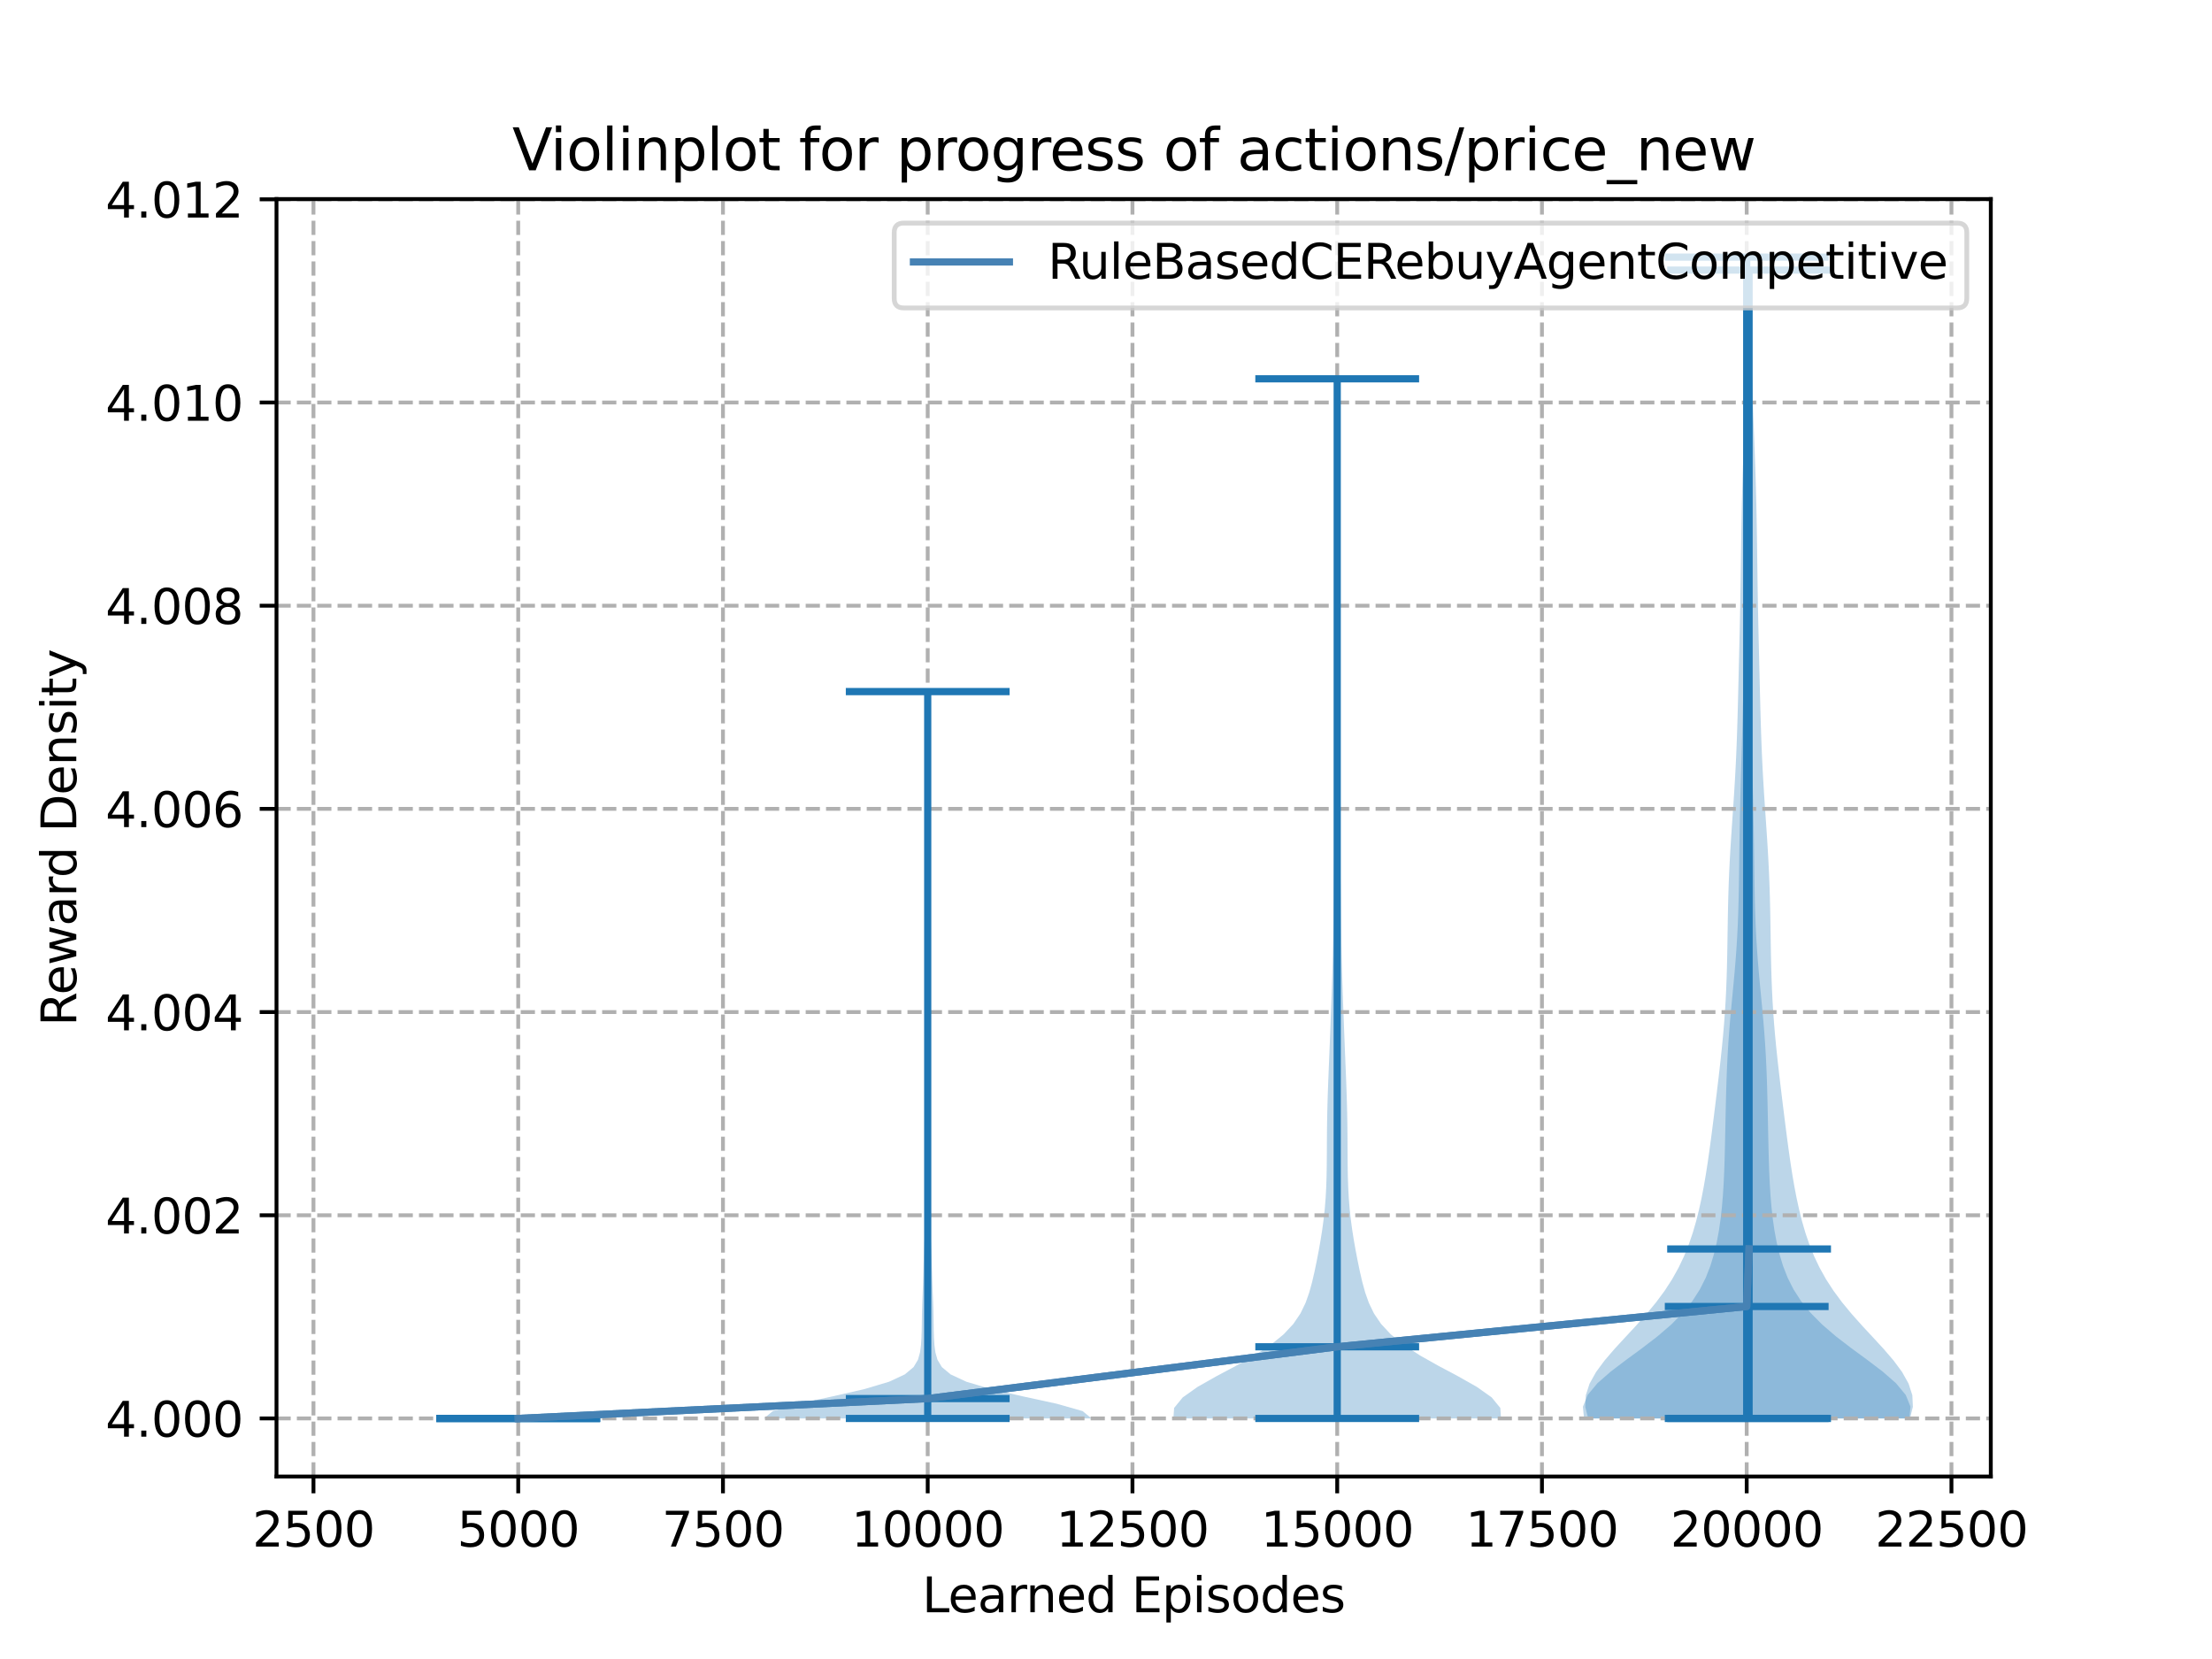 <?xml version="1.0" encoding="utf-8" standalone="no"?>
<!DOCTYPE svg PUBLIC "-//W3C//DTD SVG 1.1//EN"
  "http://www.w3.org/Graphics/SVG/1.1/DTD/svg11.dtd">
<svg xmlns:xlink="http://www.w3.org/1999/xlink" width="460.8pt" height="345.6pt" viewBox="0 0 460.8 345.6" xmlns="http://www.w3.org/2000/svg" version="1.1">
 <defs>
  <style type="text/css">*{stroke-linejoin: round; stroke-linecap: butt}</style>
 </defs>
 <g id="figure_1">
  <g id="patch_1">
   <path d="M 0 345.6 
L 460.8 345.6 
L 460.8 0 
L 0 0 
z
" style="fill: #ffffff"/>
  </g>
  <g id="axes_1">
   <g id="patch_2">
    <path d="M 57.6 307.584 
L 414.72 307.584 
L 414.72 41.472 
L 57.6 41.472 
z
" style="fill: #ffffff"/>
   </g>
   <g id="PolyCollection_1">
    <path d="M 142.077 295.488 
L 73.833 295.488 
L 73.833 295.488 
L 73.833 295.488 
L 73.833 295.488 
L 73.833 295.488 
L 73.833 295.488 
L 73.833 295.488 
L 73.833 295.488 
L 73.833 295.488 
L 73.833 295.488 
L 73.833 295.488 
L 73.833 295.488 
L 73.833 295.488 
L 73.833 295.488 
L 73.833 295.488 
L 73.833 295.488 
L 73.833 295.488 
L 73.833 295.488 
L 73.833 295.488 
L 73.833 295.488 
L 73.833 295.488 
L 73.833 295.488 
L 73.833 295.488 
L 73.833 295.488 
L 73.833 295.488 
L 73.833 295.488 
L 73.833 295.488 
L 73.833 295.488 
L 73.833 295.488 
L 73.833 295.488 
L 73.833 295.488 
L 73.833 295.488 
L 73.833 295.488 
L 73.833 295.488 
L 73.833 295.488 
L 73.833 295.488 
L 73.833 295.488 
L 73.833 295.488 
L 73.833 295.488 
L 73.833 295.488 
L 73.833 295.488 
L 73.833 295.488 
L 73.833 295.488 
L 73.833 295.488 
L 73.833 295.488 
L 73.833 295.488 
L 73.833 295.488 
L 73.833 295.488 
L 73.833 295.488 
L 73.833 295.488 
L 73.833 295.488 
L 73.833 295.488 
L 73.833 295.488 
L 73.833 295.488 
L 73.833 295.488 
L 73.833 295.488 
L 73.833 295.488 
L 73.833 295.488 
L 73.833 295.488 
L 73.833 295.488 
L 73.833 295.488 
L 73.833 295.488 
L 73.833 295.488 
L 73.833 295.488 
L 73.833 295.488 
L 73.833 295.488 
L 73.833 295.488 
L 73.833 295.488 
L 73.833 295.488 
L 73.833 295.488 
L 73.833 295.488 
L 73.833 295.488 
L 73.833 295.488 
L 73.833 295.488 
L 73.833 295.488 
L 73.833 295.488 
L 73.833 295.488 
L 73.833 295.488 
L 73.833 295.488 
L 73.833 295.488 
L 73.833 295.488 
L 73.833 295.488 
L 73.833 295.488 
L 73.833 295.488 
L 73.833 295.488 
L 73.833 295.488 
L 73.833 295.488 
L 73.833 295.488 
L 73.833 295.488 
L 73.833 295.488 
L 73.833 295.488 
L 73.833 295.488 
L 73.833 295.488 
L 73.833 295.488 
L 73.833 295.488 
L 73.833 295.488 
L 73.833 295.488 
L 73.833 295.488 
L 73.833 295.488 
L 73.833 295.488 
L 142.077 295.488 
L 142.077 295.488 
L 142.077 295.488 
L 142.077 295.488 
L 142.077 295.488 
L 142.077 295.488 
L 142.077 295.488 
L 142.077 295.488 
L 142.077 295.488 
L 142.077 295.488 
L 142.077 295.488 
L 142.077 295.488 
L 142.077 295.488 
L 142.077 295.488 
L 142.077 295.488 
L 142.077 295.488 
L 142.077 295.488 
L 142.077 295.488 
L 142.077 295.488 
L 142.077 295.488 
L 142.077 295.488 
L 142.077 295.488 
L 142.077 295.488 
L 142.077 295.488 
L 142.077 295.488 
L 142.077 295.488 
L 142.077 295.488 
L 142.077 295.488 
L 142.077 295.488 
L 142.077 295.488 
L 142.077 295.488 
L 142.077 295.488 
L 142.077 295.488 
L 142.077 295.488 
L 142.077 295.488 
L 142.077 295.488 
L 142.077 295.488 
L 142.077 295.488 
L 142.077 295.488 
L 142.077 295.488 
L 142.077 295.488 
L 142.077 295.488 
L 142.077 295.488 
L 142.077 295.488 
L 142.077 295.488 
L 142.077 295.488 
L 142.077 295.488 
L 142.077 295.488 
L 142.077 295.488 
L 142.077 295.488 
L 142.077 295.488 
L 142.077 295.488 
L 142.077 295.488 
L 142.077 295.488 
L 142.077 295.488 
L 142.077 295.488 
L 142.077 295.488 
L 142.077 295.488 
L 142.077 295.488 
L 142.077 295.488 
L 142.077 295.488 
L 142.077 295.488 
L 142.077 295.488 
L 142.077 295.488 
L 142.077 295.488 
L 142.077 295.488 
L 142.077 295.488 
L 142.077 295.488 
L 142.077 295.488 
L 142.077 295.488 
L 142.077 295.488 
L 142.077 295.488 
L 142.077 295.488 
L 142.077 295.488 
L 142.077 295.488 
L 142.077 295.488 
L 142.077 295.488 
L 142.077 295.488 
L 142.077 295.488 
L 142.077 295.488 
L 142.077 295.488 
L 142.077 295.488 
L 142.077 295.488 
L 142.077 295.488 
L 142.077 295.488 
L 142.077 295.488 
L 142.077 295.488 
L 142.077 295.488 
L 142.077 295.488 
L 142.077 295.488 
L 142.077 295.488 
L 142.077 295.488 
L 142.077 295.488 
L 142.077 295.488 
L 142.077 295.488 
L 142.077 295.488 
L 142.077 295.488 
L 142.077 295.488 
L 142.077 295.488 
L 142.077 295.488 
L 142.077 295.488 
z
" clip-path="url(#p574611696f)" style="fill: #1f77b4; fill-opacity: 0.3"/>
   </g>
   <g id="PolyCollection_2">
    <path d="M 227.382 295.488 
L 159.138 295.488 
L 160.987 293.959 
L 166.369 292.429 
L 173.396 290.9 
L 180.084 289.37 
L 185.204 287.841 
L 188.494 286.311 
L 190.321 284.782 
L 191.231 283.252 
L 191.659 281.723 
L 191.862 280.193 
L 191.96 278.664 
L 192.006 277.134 
L 192.031 275.605 
L 192.054 274.075 
L 192.09 272.546 
L 192.142 271.017 
L 192.203 269.487 
L 192.262 267.958 
L 192.314 266.428 
L 192.358 264.899 
L 192.4 263.369 
L 192.448 261.84 
L 192.507 260.31 
L 192.578 258.781 
L 192.66 257.251 
L 192.746 255.722 
L 192.826 254.192 
L 192.891 252.663 
L 192.933 251.133 
L 192.949 249.604 
L 192.945 248.075 
L 192.935 246.545 
L 192.928 245.016 
L 192.931 243.486 
L 192.941 241.957 
L 192.953 240.427 
L 192.965 238.898 
L 192.977 237.368 
L 192.991 235.839 
L 193.006 234.309 
L 193.02 232.78 
L 193.027 231.25 
L 193.025 229.721 
L 193.019 228.191 
L 193.016 226.662 
L 193.026 225.133 
L 193.052 223.603 
L 193.093 222.074 
L 193.14 220.544 
L 193.183 219.015 
L 193.217 217.485 
L 193.238 215.956 
L 193.25 214.426 
L 193.256 212.897 
L 193.259 211.367 
L 193.259 209.838 
L 193.259 208.308 
L 193.257 206.779 
L 193.253 205.25 
L 193.246 203.72 
L 193.234 202.191 
L 193.218 200.661 
L 193.201 199.132 
L 193.187 197.602 
L 193.181 196.073 
L 193.186 194.543 
L 193.199 193.014 
L 193.216 191.484 
L 193.232 189.955 
L 193.245 188.425 
L 193.253 186.896 
L 193.257 185.366 
L 193.259 183.837 
L 193.26 182.308 
L 193.26 180.778 
L 193.26 179.249 
L 193.26 177.719 
L 193.26 176.19 
L 193.259 174.66 
L 193.256 173.131 
L 193.252 171.601 
L 193.243 170.072 
L 193.23 168.542 
L 193.213 167.013 
L 193.196 165.483 
L 193.184 163.954 
L 193.182 162.424 
L 193.189 160.895 
L 193.204 159.366 
L 193.221 157.836 
L 193.235 156.307 
L 193.244 154.777 
L 193.247 153.248 
L 193.243 151.718 
L 193.232 150.189 
L 193.217 148.659 
L 193.2 147.13 
L 193.186 145.6 
L 193.181 144.071 
L 193.339 144.071 
L 193.339 144.071 
L 193.334 145.6 
L 193.32 147.13 
L 193.303 148.659 
L 193.288 150.189 
L 193.277 151.718 
L 193.273 153.248 
L 193.276 154.777 
L 193.285 156.307 
L 193.299 157.836 
L 193.316 159.366 
L 193.331 160.895 
L 193.338 162.424 
L 193.336 163.954 
L 193.324 165.483 
L 193.307 167.013 
L 193.29 168.542 
L 193.277 170.072 
L 193.268 171.601 
L 193.264 173.131 
L 193.261 174.66 
L 193.26 176.19 
L 193.26 177.719 
L 193.26 179.249 
L 193.26 180.778 
L 193.26 182.308 
L 193.261 183.837 
L 193.263 185.366 
L 193.267 186.896 
L 193.275 188.425 
L 193.288 189.955 
L 193.304 191.484 
L 193.321 193.014 
L 193.334 194.543 
L 193.339 196.073 
L 193.333 197.602 
L 193.319 199.132 
L 193.302 200.661 
L 193.286 202.191 
L 193.274 203.72 
L 193.267 205.25 
L 193.263 206.779 
L 193.261 208.308 
L 193.261 209.838 
L 193.261 211.367 
L 193.264 212.897 
L 193.27 214.426 
L 193.282 215.956 
L 193.303 217.485 
L 193.337 219.015 
L 193.38 220.544 
L 193.427 222.074 
L 193.468 223.603 
L 193.494 225.133 
L 193.504 226.662 
L 193.501 228.191 
L 193.495 229.721 
L 193.493 231.25 
L 193.5 232.78 
L 193.514 234.309 
L 193.529 235.839 
L 193.544 237.368 
L 193.555 238.898 
L 193.567 240.427 
L 193.579 241.957 
L 193.589 243.486 
L 193.592 245.016 
L 193.585 246.545 
L 193.575 248.075 
L 193.571 249.604 
L 193.587 251.133 
L 193.629 252.663 
L 193.694 254.192 
L 193.774 255.722 
L 193.86 257.251 
L 193.942 258.781 
L 194.013 260.31 
L 194.072 261.84 
L 194.12 263.369 
L 194.162 264.899 
L 194.206 266.428 
L 194.258 267.958 
L 194.317 269.487 
L 194.378 271.017 
L 194.43 272.546 
L 194.466 274.075 
L 194.489 275.605 
L 194.514 277.134 
L 194.56 278.664 
L 194.658 280.193 
L 194.861 281.723 
L 195.289 283.252 
L 196.199 284.782 
L 198.026 286.311 
L 201.316 287.841 
L 206.436 289.37 
L 213.124 290.9 
L 220.151 292.429 
L 225.533 293.959 
L 227.382 295.488 
z
" clip-path="url(#p574611696f)" style="fill: #1f77b4; fill-opacity: 0.3"/>
   </g>
   <g id="PolyCollection_3">
    <path d="M 312.687 295.488 
L 244.443 295.488 
L 244.588 293.3 
L 246.377 291.113 
L 249.459 288.925 
L 253.325 286.738 
L 257.433 284.55 
L 261.322 282.362 
L 264.686 280.175 
L 267.386 277.987 
L 269.428 275.8 
L 270.91 273.612 
L 271.969 271.424 
L 272.743 269.237 
L 273.343 267.049 
L 273.849 264.862 
L 274.302 262.674 
L 274.723 260.487 
L 275.11 258.299 
L 275.455 256.111 
L 275.747 253.924 
L 275.981 251.736 
L 276.155 249.549 
L 276.273 247.361 
L 276.345 245.173 
L 276.384 242.986 
L 276.403 240.798 
L 276.413 238.611 
L 276.426 236.423 
L 276.449 234.235 
L 276.487 232.048 
L 276.541 229.86 
L 276.609 227.673 
L 276.689 225.485 
L 276.776 223.297 
L 276.865 221.11 
L 276.954 218.922 
L 277.042 216.735 
L 277.127 214.547 
L 277.211 212.36 
L 277.293 210.172 
L 277.373 207.984 
L 277.449 205.797 
L 277.519 203.609 
L 277.583 201.422 
L 277.638 199.234 
L 277.684 197.046 
L 277.723 194.859 
L 277.755 192.671 
L 277.784 190.484 
L 277.811 188.296 
L 277.839 186.108 
L 277.868 183.921 
L 277.899 181.733 
L 277.932 179.546 
L 277.967 177.358 
L 278.002 175.17 
L 278.036 172.983 
L 278.069 170.795 
L 278.097 168.608 
L 278.119 166.42 
L 278.136 164.233 
L 278.145 162.045 
L 278.149 159.857 
L 278.149 157.67 
L 278.146 155.482 
L 278.142 153.295 
L 278.136 151.107 
L 278.129 148.919 
L 278.123 146.732 
L 278.117 144.544 
L 278.113 142.357 
L 278.114 140.169 
L 278.123 137.981 
L 278.14 135.794 
L 278.167 133.606 
L 278.203 131.419 
L 278.247 129.231 
L 278.296 127.043 
L 278.346 124.856 
L 278.394 122.668 
L 278.438 120.481 
L 278.475 118.293 
L 278.504 116.106 
L 278.526 113.918 
L 278.541 111.73 
L 278.551 109.543 
L 278.557 107.355 
L 278.56 105.168 
L 278.56 102.98 
L 278.559 100.792 
L 278.556 98.605 
L 278.55 96.417 
L 278.542 94.23 
L 278.532 92.042 
L 278.519 89.854 
L 278.506 87.667 
L 278.493 85.479 
L 278.481 83.292 
L 278.474 81.104 
L 278.471 78.916 
L 278.659 78.916 
L 278.659 78.916 
L 278.657 81.104 
L 278.649 83.292 
L 278.638 85.479 
L 278.625 87.667 
L 278.611 89.854 
L 278.599 92.042 
L 278.588 94.23 
L 278.58 96.417 
L 278.575 98.605 
L 278.571 100.792 
L 278.57 102.98 
L 278.571 105.168 
L 278.574 107.355 
L 278.58 109.543 
L 278.59 111.73 
L 278.605 113.918 
L 278.627 116.106 
L 278.656 118.293 
L 278.693 120.481 
L 278.736 122.668 
L 278.784 124.856 
L 278.834 127.043 
L 278.883 129.231 
L 278.927 131.419 
L 278.964 133.606 
L 278.991 135.794 
L 279.008 137.981 
L 279.016 140.169 
L 279.017 142.357 
L 279.014 144.544 
L 279.008 146.732 
L 279.001 148.919 
L 278.994 151.107 
L 278.989 153.295 
L 278.984 155.482 
L 278.981 157.67 
L 278.981 159.857 
L 278.985 162.045 
L 278.995 164.233 
L 279.011 166.42 
L 279.034 168.608 
L 279.062 170.795 
L 279.094 172.983 
L 279.128 175.17 
L 279.163 177.358 
L 279.198 179.546 
L 279.231 181.733 
L 279.262 183.921 
L 279.292 186.108 
L 279.319 188.296 
L 279.346 190.484 
L 279.375 192.671 
L 279.408 194.859 
L 279.446 197.046 
L 279.493 199.234 
L 279.548 201.422 
L 279.611 203.609 
L 279.682 205.797 
L 279.757 207.984 
L 279.837 210.172 
L 279.919 212.36 
L 280.003 214.547 
L 280.089 216.735 
L 280.176 218.922 
L 280.265 221.11 
L 280.355 223.297 
L 280.441 225.485 
L 280.521 227.673 
L 280.59 229.86 
L 280.644 232.048 
L 280.681 234.235 
L 280.704 236.423 
L 280.717 238.611 
L 280.728 240.798 
L 280.746 242.986 
L 280.785 245.173 
L 280.858 247.361 
L 280.976 249.549 
L 281.149 251.736 
L 281.383 253.924 
L 281.676 256.111 
L 282.021 258.299 
L 282.408 260.487 
L 282.828 262.674 
L 283.282 264.862 
L 283.787 267.049 
L 284.388 269.237 
L 285.162 271.424 
L 286.221 273.612 
L 287.702 275.8 
L 289.744 277.987 
L 292.445 280.175 
L 295.808 282.362 
L 299.697 284.55 
L 303.805 286.738 
L 307.671 288.925 
L 310.754 291.113 
L 312.542 293.3 
L 312.687 295.488 
z
" clip-path="url(#p574611696f)" style="fill: #1f77b4; fill-opacity: 0.3"/>
   </g>
   <g id="PolyCollection_4">
    <path d="M 397.762 295.488 
L 329.979 295.488 
L 329.748 293.044 
L 330.736 290.601 
L 332.765 288.157 
L 335.556 285.713 
L 338.778 283.27 
L 342.11 280.826 
L 345.289 278.383 
L 348.136 275.939 
L 350.557 273.495 
L 352.538 271.052 
L 354.112 268.608 
L 355.342 266.164 
L 356.298 263.721 
L 357.041 261.277 
L 357.622 258.833 
L 358.077 256.39 
L 358.432 253.946 
L 358.704 251.503 
L 358.911 249.059 
L 359.064 246.615 
L 359.177 244.172 
L 359.261 241.728 
L 359.327 239.284 
L 359.381 236.841 
L 359.431 234.397 
L 359.482 231.953 
L 359.536 229.51 
L 359.599 227.066 
L 359.677 224.623 
L 359.774 222.179 
L 359.896 219.735 
L 360.045 217.292 
L 360.223 214.848 
L 360.426 212.404 
L 360.648 209.961 
L 360.881 207.517 
L 361.114 205.073 
L 361.339 202.63 
L 361.544 200.186 
L 361.725 197.743 
L 361.878 195.299 
L 362 192.855 
L 362.096 190.412 
L 362.167 187.968 
L 362.22 185.524 
L 362.261 183.081 
L 362.294 180.637 
L 362.325 178.193 
L 362.358 175.75 
L 362.396 173.306 
L 362.441 170.863 
L 362.493 168.419 
L 362.551 165.975 
L 362.615 163.532 
L 362.684 161.088 
L 362.755 158.644 
L 362.826 156.201 
L 362.897 153.757 
L 362.965 151.313 
L 363.03 148.87 
L 363.091 146.426 
L 363.147 143.983 
L 363.199 141.539 
L 363.245 139.095 
L 363.286 136.652 
L 363.322 134.208 
L 363.351 131.764 
L 363.375 129.321 
L 363.393 126.877 
L 363.405 124.433 
L 363.412 121.99 
L 363.414 119.546 
L 363.414 117.103 
L 363.413 114.659 
L 363.414 112.215 
L 363.418 109.772 
L 363.428 107.328 
L 363.444 104.884 
L 363.467 102.441 
L 363.496 99.997 
L 363.529 97.553 
L 363.565 95.11 
L 363.6 92.666 
L 363.632 90.223 
L 363.659 87.779 
L 363.682 85.335 
L 363.698 82.892 
L 363.71 80.448 
L 363.719 78.004 
L 363.724 75.561 
L 363.729 73.117 
L 363.732 70.673 
L 363.735 68.23 
L 363.736 65.786 
L 363.738 63.343 
L 363.739 60.899 
L 363.741 58.455 
L 363.745 56.012 
L 363.75 53.568 
L 363.991 53.568 
L 363.991 53.568 
L 363.996 56.012 
L 364 58.455 
L 364.002 60.899 
L 364.003 63.343 
L 364.004 65.786 
L 364.006 68.23 
L 364.009 70.673 
L 364.012 73.117 
L 364.016 75.561 
L 364.022 78.004 
L 364.031 80.448 
L 364.043 82.892 
L 364.059 85.335 
L 364.081 87.779 
L 364.109 90.223 
L 364.141 92.666 
L 364.176 95.11 
L 364.211 97.553 
L 364.245 99.997 
L 364.274 102.441 
L 364.297 104.884 
L 364.313 107.328 
L 364.323 109.772 
L 364.327 112.215 
L 364.328 114.659 
L 364.327 117.103 
L 364.327 119.546 
L 364.329 121.99 
L 364.336 124.433 
L 364.348 126.877 
L 364.366 129.321 
L 364.39 131.764 
L 364.419 134.208 
L 364.455 136.652 
L 364.496 139.095 
L 364.542 141.539 
L 364.593 143.983 
L 364.65 146.426 
L 364.711 148.87 
L 364.776 151.313 
L 364.844 153.757 
L 364.915 156.201 
L 364.986 158.644 
L 365.057 161.088 
L 365.126 163.532 
L 365.19 165.975 
L 365.248 168.419 
L 365.3 170.863 
L 365.344 173.306 
L 365.382 175.75 
L 365.415 178.193 
L 365.447 180.637 
L 365.48 183.081 
L 365.52 185.524 
L 365.574 187.968 
L 365.645 190.412 
L 365.741 192.855 
L 365.863 195.299 
L 366.016 197.743 
L 366.196 200.186 
L 366.402 202.63 
L 366.626 205.073 
L 366.86 207.517 
L 367.093 209.961 
L 367.315 212.404 
L 367.518 214.848 
L 367.696 217.292 
L 367.845 219.735 
L 367.967 222.179 
L 368.064 224.623 
L 368.141 227.066 
L 368.205 229.51 
L 368.259 231.953 
L 368.309 234.397 
L 368.359 236.841 
L 368.414 239.284 
L 368.48 241.728 
L 368.564 244.172 
L 368.677 246.615 
L 368.83 249.059 
L 369.037 251.503 
L 369.309 253.946 
L 369.664 256.39 
L 370.118 258.833 
L 370.699 261.277 
L 371.443 263.721 
L 372.398 266.164 
L 373.629 268.608 
L 375.203 271.052 
L 377.183 273.495 
L 379.605 275.939 
L 382.451 278.383 
L 385.631 280.826 
L 388.963 283.27 
L 392.185 285.713 
L 394.976 288.157 
L 397.005 290.601 
L 397.993 293.044 
L 397.762 295.488 
z
" clip-path="url(#p574611696f)" style="fill: #1f77b4; fill-opacity: 0.3"/>
   </g>
   <g id="PolyCollection_5">
    <path d="M 397.882 295.488 
L 330.848 295.488 
L 330.243 293.072 
L 330.356 290.655 
L 331.135 288.239 
L 332.483 285.823 
L 334.27 283.406 
L 336.349 280.99 
L 338.576 278.573 
L 340.82 276.157 
L 342.978 273.741 
L 344.974 271.324 
L 346.765 268.908 
L 348.333 266.492 
L 349.683 264.075 
L 350.831 261.659 
L 351.804 259.242 
L 352.629 256.826 
L 353.333 254.41 
L 353.939 251.993 
L 354.466 249.577 
L 354.93 247.161 
L 355.345 244.744 
L 355.722 242.328 
L 356.07 239.911 
L 356.397 237.495 
L 356.711 235.079 
L 357.016 232.662 
L 357.316 230.246 
L 357.612 227.83 
L 357.902 225.413 
L 358.185 222.997 
L 358.456 220.58 
L 358.71 218.164 
L 358.943 215.748 
L 359.15 213.331 
L 359.329 210.915 
L 359.478 208.499 
L 359.597 206.082 
L 359.69 203.666 
L 359.76 201.249 
L 359.813 198.833 
L 359.854 196.417 
L 359.891 194 
L 359.93 191.584 
L 359.977 189.168 
L 360.037 186.751 
L 360.114 184.335 
L 360.211 181.918 
L 360.328 179.502 
L 360.463 177.086 
L 360.614 174.669 
L 360.775 172.253 
L 360.941 169.837 
L 361.106 167.42 
L 361.264 165.004 
L 361.412 162.587 
L 361.545 160.171 
L 361.663 157.755 
L 361.765 155.338 
L 361.854 152.922 
L 361.931 150.506 
L 362 148.089 
L 362.064 145.673 
L 362.124 143.256 
L 362.184 140.84 
L 362.243 138.424 
L 362.302 136.007 
L 362.359 133.591 
L 362.415 131.175 
L 362.466 128.758 
L 362.514 126.342 
L 362.556 123.925 
L 362.594 121.509 
L 362.629 119.093 
L 362.661 116.676 
L 362.694 114.26 
L 362.728 111.844 
L 362.767 109.427 
L 362.812 107.011 
L 362.865 104.594 
L 362.928 102.178 
L 362.999 99.762 
L 363.078 97.345 
L 363.164 94.929 
L 363.256 92.513 
L 363.35 90.096 
L 363.444 87.68 
L 363.535 85.263 
L 363.622 82.847 
L 363.703 80.431 
L 363.776 78.014 
L 363.841 75.598 
L 363.898 73.182 
L 363.947 70.765 
L 363.99 68.349 
L 364.027 65.932 
L 364.059 63.516 
L 364.088 61.1 
L 364.115 58.683 
L 364.14 56.267 
L 364.59 56.267 
L 364.59 56.267 
L 364.616 58.683 
L 364.642 61.1 
L 364.672 63.516 
L 364.704 65.932 
L 364.741 68.349 
L 364.783 70.765 
L 364.832 73.182 
L 364.889 75.598 
L 364.954 78.014 
L 365.027 80.431 
L 365.108 82.847 
L 365.195 85.263 
L 365.287 87.68 
L 365.381 90.096 
L 365.475 92.513 
L 365.566 94.929 
L 365.652 97.345 
L 365.732 99.762 
L 365.803 102.178 
L 365.865 104.594 
L 365.918 107.011 
L 365.964 109.427 
L 366.002 111.844 
L 366.037 114.26 
L 366.069 116.676 
L 366.102 119.093 
L 366.136 121.509 
L 366.174 123.925 
L 366.217 126.342 
L 366.264 128.758 
L 366.316 131.175 
L 366.371 133.591 
L 366.429 136.007 
L 366.487 138.424 
L 366.547 140.84 
L 366.606 143.256 
L 366.667 145.673 
L 366.73 148.089 
L 366.799 150.506 
L 366.877 152.922 
L 366.965 155.338 
L 367.068 157.755 
L 367.185 160.171 
L 367.319 162.587 
L 367.466 165.004 
L 367.624 167.42 
L 367.789 169.837 
L 367.955 172.253 
L 368.116 174.669 
L 368.267 177.086 
L 368.402 179.502 
L 368.519 181.918 
L 368.616 184.335 
L 368.694 186.751 
L 368.754 189.168 
L 368.8 191.584 
L 368.839 194 
L 368.876 196.417 
L 368.917 198.833 
L 368.97 201.249 
L 369.04 203.666 
L 369.133 206.082 
L 369.253 208.499 
L 369.401 210.915 
L 369.58 213.331 
L 369.787 215.748 
L 370.02 218.164 
L 370.274 220.58 
L 370.545 222.997 
L 370.828 225.413 
L 371.119 227.83 
L 371.414 230.246 
L 371.714 232.662 
L 372.02 235.079 
L 372.333 237.495 
L 372.661 239.911 
L 373.009 242.328 
L 373.385 244.744 
L 373.8 247.161 
L 374.265 249.577 
L 374.792 251.993 
L 375.397 254.41 
L 376.101 256.826 
L 376.926 259.242 
L 377.899 261.659 
L 379.048 264.075 
L 380.397 266.492 
L 381.966 268.908 
L 383.757 271.324 
L 385.753 273.741 
L 387.91 276.157 
L 390.155 278.573 
L 392.382 280.99 
L 394.461 283.406 
L 396.247 285.823 
L 397.595 288.239 
L 398.375 290.655 
L 398.487 293.072 
L 397.882 295.488 
z
" clip-path="url(#p574611696f)" style="fill: #1f77b4; fill-opacity: 0.3"/>
   </g>
   <g id="matplotlib.axis_1">
    <g id="xtick_1">
     <g id="line2d_1">
      <path d="M 65.302 307.584 
L 65.302 41.472 
" clip-path="url(#p574611696f)" style="fill: none; stroke-dasharray: 2.96,1.28; stroke-dashoffset: 0; stroke: #b0b0b0; stroke-width: 0.8"/>
     </g>
     <g id="line2d_2">
      <defs>
       <path id="md37087a81b" d="M 0 0 
L 0 3.5 
" style="stroke: #000000; stroke-width: 0.8"/>
      </defs>
      <g>
       <use xlink:href="#md37087a81b" x="65.302" y="307.584" style="stroke: #000000; stroke-width: 0.8"/>
      </g>
     </g>
     <g id="text_1">
      <!-- 2500 -->
      <g transform="translate(52.577 322.182)scale(0.1 -0.1)">
       <defs>
        <path id="DejaVuSans-32" d="M 1228 531 
L 3431 531 
L 3431 0 
L 469 0 
L 469 531 
Q 828 903 1448 1529 
Q 2069 2156 2228 2338 
Q 2531 2678 2651 2914 
Q 2772 3150 2772 3378 
Q 2772 3750 2511 3984 
Q 2250 4219 1831 4219 
Q 1534 4219 1204 4116 
Q 875 4013 500 3803 
L 500 4441 
Q 881 4594 1212 4672 
Q 1544 4750 1819 4750 
Q 2544 4750 2975 4387 
Q 3406 4025 3406 3419 
Q 3406 3131 3298 2873 
Q 3191 2616 2906 2266 
Q 2828 2175 2409 1742 
Q 1991 1309 1228 531 
z
" transform="scale(0.016)"/>
        <path id="DejaVuSans-35" d="M 691 4666 
L 3169 4666 
L 3169 4134 
L 1269 4134 
L 1269 2991 
Q 1406 3038 1543 3061 
Q 1681 3084 1819 3084 
Q 2600 3084 3056 2656 
Q 3513 2228 3513 1497 
Q 3513 744 3044 326 
Q 2575 -91 1722 -91 
Q 1428 -91 1123 -41 
Q 819 9 494 109 
L 494 744 
Q 775 591 1075 516 
Q 1375 441 1709 441 
Q 2250 441 2565 725 
Q 2881 1009 2881 1497 
Q 2881 1984 2565 2268 
Q 2250 2553 1709 2553 
Q 1456 2553 1204 2497 
Q 953 2441 691 2322 
L 691 4666 
z
" transform="scale(0.016)"/>
        <path id="DejaVuSans-30" d="M 2034 4250 
Q 1547 4250 1301 3770 
Q 1056 3291 1056 2328 
Q 1056 1369 1301 889 
Q 1547 409 2034 409 
Q 2525 409 2770 889 
Q 3016 1369 3016 2328 
Q 3016 3291 2770 3770 
Q 2525 4250 2034 4250 
z
M 2034 4750 
Q 2819 4750 3233 4129 
Q 3647 3509 3647 2328 
Q 3647 1150 3233 529 
Q 2819 -91 2034 -91 
Q 1250 -91 836 529 
Q 422 1150 422 2328 
Q 422 3509 836 4129 
Q 1250 4750 2034 4750 
z
" transform="scale(0.016)"/>
       </defs>
       <use xlink:href="#DejaVuSans-32"/>
       <use xlink:href="#DejaVuSans-35" x="63.623"/>
       <use xlink:href="#DejaVuSans-30" x="127.246"/>
       <use xlink:href="#DejaVuSans-30" x="190.869"/>
      </g>
     </g>
    </g>
    <g id="xtick_2">
     <g id="line2d_3">
      <path d="M 107.955 307.584 
L 107.955 41.472 
" clip-path="url(#p574611696f)" style="fill: none; stroke-dasharray: 2.96,1.28; stroke-dashoffset: 0; stroke: #b0b0b0; stroke-width: 0.8"/>
     </g>
     <g id="line2d_4">
      <g>
       <use xlink:href="#md37087a81b" x="107.955" y="307.584" style="stroke: #000000; stroke-width: 0.8"/>
      </g>
     </g>
     <g id="text_2">
      <!-- 5000 -->
      <g transform="translate(95.23 322.182)scale(0.1 -0.1)">
       <use xlink:href="#DejaVuSans-35"/>
       <use xlink:href="#DejaVuSans-30" x="63.623"/>
       <use xlink:href="#DejaVuSans-30" x="127.246"/>
       <use xlink:href="#DejaVuSans-30" x="190.869"/>
      </g>
     </g>
    </g>
    <g id="xtick_3">
     <g id="line2d_5">
      <path d="M 150.607 307.584 
L 150.607 41.472 
" clip-path="url(#p574611696f)" style="fill: none; stroke-dasharray: 2.96,1.28; stroke-dashoffset: 0; stroke: #b0b0b0; stroke-width: 0.8"/>
     </g>
     <g id="line2d_6">
      <g>
       <use xlink:href="#md37087a81b" x="150.607" y="307.584" style="stroke: #000000; stroke-width: 0.8"/>
      </g>
     </g>
     <g id="text_3">
      <!-- 7500 -->
      <g transform="translate(137.882 322.182)scale(0.1 -0.1)">
       <defs>
        <path id="DejaVuSans-37" d="M 525 4666 
L 3525 4666 
L 3525 4397 
L 1831 0 
L 1172 0 
L 2766 4134 
L 525 4134 
L 525 4666 
z
" transform="scale(0.016)"/>
       </defs>
       <use xlink:href="#DejaVuSans-37"/>
       <use xlink:href="#DejaVuSans-35" x="63.623"/>
       <use xlink:href="#DejaVuSans-30" x="127.246"/>
       <use xlink:href="#DejaVuSans-30" x="190.869"/>
      </g>
     </g>
    </g>
    <g id="xtick_4">
     <g id="line2d_7">
      <path d="M 193.26 307.584 
L 193.26 41.472 
" clip-path="url(#p574611696f)" style="fill: none; stroke-dasharray: 2.96,1.28; stroke-dashoffset: 0; stroke: #b0b0b0; stroke-width: 0.8"/>
     </g>
     <g id="line2d_8">
      <g>
       <use xlink:href="#md37087a81b" x="193.26" y="307.584" style="stroke: #000000; stroke-width: 0.8"/>
      </g>
     </g>
     <g id="text_4">
      <!-- 10000 -->
      <g transform="translate(177.354 322.182)scale(0.1 -0.1)">
       <defs>
        <path id="DejaVuSans-31" d="M 794 531 
L 1825 531 
L 1825 4091 
L 703 3866 
L 703 4441 
L 1819 4666 
L 2450 4666 
L 2450 531 
L 3481 531 
L 3481 0 
L 794 0 
L 794 531 
z
" transform="scale(0.016)"/>
       </defs>
       <use xlink:href="#DejaVuSans-31"/>
       <use xlink:href="#DejaVuSans-30" x="63.623"/>
       <use xlink:href="#DejaVuSans-30" x="127.246"/>
       <use xlink:href="#DejaVuSans-30" x="190.869"/>
       <use xlink:href="#DejaVuSans-30" x="254.492"/>
      </g>
     </g>
    </g>
    <g id="xtick_5">
     <g id="line2d_9">
      <path d="M 235.913 307.584 
L 235.913 41.472 
" clip-path="url(#p574611696f)" style="fill: none; stroke-dasharray: 2.96,1.28; stroke-dashoffset: 0; stroke: #b0b0b0; stroke-width: 0.8"/>
     </g>
     <g id="line2d_10">
      <g>
       <use xlink:href="#md37087a81b" x="235.913" y="307.584" style="stroke: #000000; stroke-width: 0.8"/>
      </g>
     </g>
     <g id="text_5">
      <!-- 12500 -->
      <g transform="translate(220.006 322.182)scale(0.1 -0.1)">
       <use xlink:href="#DejaVuSans-31"/>
       <use xlink:href="#DejaVuSans-32" x="63.623"/>
       <use xlink:href="#DejaVuSans-35" x="127.246"/>
       <use xlink:href="#DejaVuSans-30" x="190.869"/>
       <use xlink:href="#DejaVuSans-30" x="254.492"/>
      </g>
     </g>
    </g>
    <g id="xtick_6">
     <g id="line2d_11">
      <path d="M 278.565 307.584 
L 278.565 41.472 
" clip-path="url(#p574611696f)" style="fill: none; stroke-dasharray: 2.96,1.28; stroke-dashoffset: 0; stroke: #b0b0b0; stroke-width: 0.8"/>
     </g>
     <g id="line2d_12">
      <g>
       <use xlink:href="#md37087a81b" x="278.565" y="307.584" style="stroke: #000000; stroke-width: 0.8"/>
      </g>
     </g>
     <g id="text_6">
      <!-- 15000 -->
      <g transform="translate(262.659 322.182)scale(0.1 -0.1)">
       <use xlink:href="#DejaVuSans-31"/>
       <use xlink:href="#DejaVuSans-35" x="63.623"/>
       <use xlink:href="#DejaVuSans-30" x="127.246"/>
       <use xlink:href="#DejaVuSans-30" x="190.869"/>
       <use xlink:href="#DejaVuSans-30" x="254.492"/>
      </g>
     </g>
    </g>
    <g id="xtick_7">
     <g id="line2d_13">
      <path d="M 321.218 307.584 
L 321.218 41.472 
" clip-path="url(#p574611696f)" style="fill: none; stroke-dasharray: 2.96,1.28; stroke-dashoffset: 0; stroke: #b0b0b0; stroke-width: 0.8"/>
     </g>
     <g id="line2d_14">
      <g>
       <use xlink:href="#md37087a81b" x="321.218" y="307.584" style="stroke: #000000; stroke-width: 0.8"/>
      </g>
     </g>
     <g id="text_7">
      <!-- 17500 -->
      <g transform="translate(305.312 322.182)scale(0.1 -0.1)">
       <use xlink:href="#DejaVuSans-31"/>
       <use xlink:href="#DejaVuSans-37" x="63.623"/>
       <use xlink:href="#DejaVuSans-35" x="127.246"/>
       <use xlink:href="#DejaVuSans-30" x="190.869"/>
       <use xlink:href="#DejaVuSans-30" x="254.492"/>
      </g>
     </g>
    </g>
    <g id="xtick_8">
     <g id="line2d_15">
      <path d="M 363.87 307.584 
L 363.87 41.472 
" clip-path="url(#p574611696f)" style="fill: none; stroke-dasharray: 2.96,1.28; stroke-dashoffset: 0; stroke: #b0b0b0; stroke-width: 0.8"/>
     </g>
     <g id="line2d_16">
      <g>
       <use xlink:href="#md37087a81b" x="363.87" y="307.584" style="stroke: #000000; stroke-width: 0.8"/>
      </g>
     </g>
     <g id="text_8">
      <!-- 20000 -->
      <g transform="translate(347.964 322.182)scale(0.1 -0.1)">
       <use xlink:href="#DejaVuSans-32"/>
       <use xlink:href="#DejaVuSans-30" x="63.623"/>
       <use xlink:href="#DejaVuSans-30" x="127.246"/>
       <use xlink:href="#DejaVuSans-30" x="190.869"/>
       <use xlink:href="#DejaVuSans-30" x="254.492"/>
      </g>
     </g>
    </g>
    <g id="xtick_9">
     <g id="line2d_17">
      <path d="M 406.523 307.584 
L 406.523 41.472 
" clip-path="url(#p574611696f)" style="fill: none; stroke-dasharray: 2.96,1.28; stroke-dashoffset: 0; stroke: #b0b0b0; stroke-width: 0.8"/>
     </g>
     <g id="line2d_18">
      <g>
       <use xlink:href="#md37087a81b" x="406.523" y="307.584" style="stroke: #000000; stroke-width: 0.8"/>
      </g>
     </g>
     <g id="text_9">
      <!-- 22500 -->
      <g transform="translate(390.617 322.182)scale(0.1 -0.1)">
       <use xlink:href="#DejaVuSans-32"/>
       <use xlink:href="#DejaVuSans-32" x="63.623"/>
       <use xlink:href="#DejaVuSans-35" x="127.246"/>
       <use xlink:href="#DejaVuSans-30" x="190.869"/>
       <use xlink:href="#DejaVuSans-30" x="254.492"/>
      </g>
     </g>
    </g>
    <g id="text_10">
     <!-- Learned Episodes -->
     <g transform="translate(192.102 335.861)scale(0.1 -0.1)">
      <defs>
       <path id="DejaVuSans-4c" d="M 628 4666 
L 1259 4666 
L 1259 531 
L 3531 531 
L 3531 0 
L 628 0 
L 628 4666 
z
" transform="scale(0.016)"/>
       <path id="DejaVuSans-65" d="M 3597 1894 
L 3597 1613 
L 953 1613 
Q 991 1019 1311 708 
Q 1631 397 2203 397 
Q 2534 397 2845 478 
Q 3156 559 3463 722 
L 3463 178 
Q 3153 47 2828 -22 
Q 2503 -91 2169 -91 
Q 1331 -91 842 396 
Q 353 884 353 1716 
Q 353 2575 817 3079 
Q 1281 3584 2069 3584 
Q 2775 3584 3186 3129 
Q 3597 2675 3597 1894 
z
M 3022 2063 
Q 3016 2534 2758 2815 
Q 2500 3097 2075 3097 
Q 1594 3097 1305 2825 
Q 1016 2553 972 2059 
L 3022 2063 
z
" transform="scale(0.016)"/>
       <path id="DejaVuSans-61" d="M 2194 1759 
Q 1497 1759 1228 1600 
Q 959 1441 959 1056 
Q 959 750 1161 570 
Q 1363 391 1709 391 
Q 2188 391 2477 730 
Q 2766 1069 2766 1631 
L 2766 1759 
L 2194 1759 
z
M 3341 1997 
L 3341 0 
L 2766 0 
L 2766 531 
Q 2569 213 2275 61 
Q 1981 -91 1556 -91 
Q 1019 -91 701 211 
Q 384 513 384 1019 
Q 384 1609 779 1909 
Q 1175 2209 1959 2209 
L 2766 2209 
L 2766 2266 
Q 2766 2663 2505 2880 
Q 2244 3097 1772 3097 
Q 1472 3097 1187 3025 
Q 903 2953 641 2809 
L 641 3341 
Q 956 3463 1253 3523 
Q 1550 3584 1831 3584 
Q 2591 3584 2966 3190 
Q 3341 2797 3341 1997 
z
" transform="scale(0.016)"/>
       <path id="DejaVuSans-72" d="M 2631 2963 
Q 2534 3019 2420 3045 
Q 2306 3072 2169 3072 
Q 1681 3072 1420 2755 
Q 1159 2438 1159 1844 
L 1159 0 
L 581 0 
L 581 3500 
L 1159 3500 
L 1159 2956 
Q 1341 3275 1631 3429 
Q 1922 3584 2338 3584 
Q 2397 3584 2469 3576 
Q 2541 3569 2628 3553 
L 2631 2963 
z
" transform="scale(0.016)"/>
       <path id="DejaVuSans-6e" d="M 3513 2113 
L 3513 0 
L 2938 0 
L 2938 2094 
Q 2938 2591 2744 2837 
Q 2550 3084 2163 3084 
Q 1697 3084 1428 2787 
Q 1159 2491 1159 1978 
L 1159 0 
L 581 0 
L 581 3500 
L 1159 3500 
L 1159 2956 
Q 1366 3272 1645 3428 
Q 1925 3584 2291 3584 
Q 2894 3584 3203 3211 
Q 3513 2838 3513 2113 
z
" transform="scale(0.016)"/>
       <path id="DejaVuSans-64" d="M 2906 2969 
L 2906 4863 
L 3481 4863 
L 3481 0 
L 2906 0 
L 2906 525 
Q 2725 213 2448 61 
Q 2172 -91 1784 -91 
Q 1150 -91 751 415 
Q 353 922 353 1747 
Q 353 2572 751 3078 
Q 1150 3584 1784 3584 
Q 2172 3584 2448 3432 
Q 2725 3281 2906 2969 
z
M 947 1747 
Q 947 1113 1208 752 
Q 1469 391 1925 391 
Q 2381 391 2643 752 
Q 2906 1113 2906 1747 
Q 2906 2381 2643 2742 
Q 2381 3103 1925 3103 
Q 1469 3103 1208 2742 
Q 947 2381 947 1747 
z
" transform="scale(0.016)"/>
       <path id="DejaVuSans-20" transform="scale(0.016)"/>
       <path id="DejaVuSans-45" d="M 628 4666 
L 3578 4666 
L 3578 4134 
L 1259 4134 
L 1259 2753 
L 3481 2753 
L 3481 2222 
L 1259 2222 
L 1259 531 
L 3634 531 
L 3634 0 
L 628 0 
L 628 4666 
z
" transform="scale(0.016)"/>
       <path id="DejaVuSans-70" d="M 1159 525 
L 1159 -1331 
L 581 -1331 
L 581 3500 
L 1159 3500 
L 1159 2969 
Q 1341 3281 1617 3432 
Q 1894 3584 2278 3584 
Q 2916 3584 3314 3078 
Q 3713 2572 3713 1747 
Q 3713 922 3314 415 
Q 2916 -91 2278 -91 
Q 1894 -91 1617 61 
Q 1341 213 1159 525 
z
M 3116 1747 
Q 3116 2381 2855 2742 
Q 2594 3103 2138 3103 
Q 1681 3103 1420 2742 
Q 1159 2381 1159 1747 
Q 1159 1113 1420 752 
Q 1681 391 2138 391 
Q 2594 391 2855 752 
Q 3116 1113 3116 1747 
z
" transform="scale(0.016)"/>
       <path id="DejaVuSans-69" d="M 603 3500 
L 1178 3500 
L 1178 0 
L 603 0 
L 603 3500 
z
M 603 4863 
L 1178 4863 
L 1178 4134 
L 603 4134 
L 603 4863 
z
" transform="scale(0.016)"/>
       <path id="DejaVuSans-73" d="M 2834 3397 
L 2834 2853 
Q 2591 2978 2328 3040 
Q 2066 3103 1784 3103 
Q 1356 3103 1142 2972 
Q 928 2841 928 2578 
Q 928 2378 1081 2264 
Q 1234 2150 1697 2047 
L 1894 2003 
Q 2506 1872 2764 1633 
Q 3022 1394 3022 966 
Q 3022 478 2636 193 
Q 2250 -91 1575 -91 
Q 1294 -91 989 -36 
Q 684 19 347 128 
L 347 722 
Q 666 556 975 473 
Q 1284 391 1588 391 
Q 1994 391 2212 530 
Q 2431 669 2431 922 
Q 2431 1156 2273 1281 
Q 2116 1406 1581 1522 
L 1381 1569 
Q 847 1681 609 1914 
Q 372 2147 372 2553 
Q 372 3047 722 3315 
Q 1072 3584 1716 3584 
Q 2034 3584 2315 3537 
Q 2597 3491 2834 3397 
z
" transform="scale(0.016)"/>
       <path id="DejaVuSans-6f" d="M 1959 3097 
Q 1497 3097 1228 2736 
Q 959 2375 959 1747 
Q 959 1119 1226 758 
Q 1494 397 1959 397 
Q 2419 397 2687 759 
Q 2956 1122 2956 1747 
Q 2956 2369 2687 2733 
Q 2419 3097 1959 3097 
z
M 1959 3584 
Q 2709 3584 3137 3096 
Q 3566 2609 3566 1747 
Q 3566 888 3137 398 
Q 2709 -91 1959 -91 
Q 1206 -91 779 398 
Q 353 888 353 1747 
Q 353 2609 779 3096 
Q 1206 3584 1959 3584 
z
" transform="scale(0.016)"/>
      </defs>
      <use xlink:href="#DejaVuSans-4c"/>
      <use xlink:href="#DejaVuSans-65" x="53.963"/>
      <use xlink:href="#DejaVuSans-61" x="115.486"/>
      <use xlink:href="#DejaVuSans-72" x="176.766"/>
      <use xlink:href="#DejaVuSans-6e" x="216.129"/>
      <use xlink:href="#DejaVuSans-65" x="279.508"/>
      <use xlink:href="#DejaVuSans-64" x="341.031"/>
      <use xlink:href="#DejaVuSans-20" x="404.508"/>
      <use xlink:href="#DejaVuSans-45" x="436.295"/>
      <use xlink:href="#DejaVuSans-70" x="499.479"/>
      <use xlink:href="#DejaVuSans-69" x="562.955"/>
      <use xlink:href="#DejaVuSans-73" x="590.738"/>
      <use xlink:href="#DejaVuSans-6f" x="642.838"/>
      <use xlink:href="#DejaVuSans-64" x="704.02"/>
      <use xlink:href="#DejaVuSans-65" x="767.496"/>
      <use xlink:href="#DejaVuSans-73" x="829.02"/>
     </g>
    </g>
   </g>
   <g id="matplotlib.axis_2">
    <g id="ytick_1">
     <g id="line2d_19">
      <path d="M 57.6 295.488 
L 414.72 295.488 
" clip-path="url(#p574611696f)" style="fill: none; stroke-dasharray: 2.96,1.28; stroke-dashoffset: 0; stroke: #b0b0b0; stroke-width: 0.8"/>
     </g>
     <g id="line2d_20">
      <defs>
       <path id="m6d08f57582" d="M 0 0 
L -3.5 0 
" style="stroke: #000000; stroke-width: 0.8"/>
      </defs>
      <g>
       <use xlink:href="#m6d08f57582" x="57.6" y="295.488" style="stroke: #000000; stroke-width: 0.8"/>
      </g>
     </g>
     <g id="text_11">
      <!-- 4.000 -->
      <g transform="translate(21.972 299.287)scale(0.1 -0.1)">
       <defs>
        <path id="DejaVuSans-34" d="M 2419 4116 
L 825 1625 
L 2419 1625 
L 2419 4116 
z
M 2253 4666 
L 3047 4666 
L 3047 1625 
L 3713 1625 
L 3713 1100 
L 3047 1100 
L 3047 0 
L 2419 0 
L 2419 1100 
L 313 1100 
L 313 1709 
L 2253 4666 
z
" transform="scale(0.016)"/>
        <path id="DejaVuSans-2e" d="M 684 794 
L 1344 794 
L 1344 0 
L 684 0 
L 684 794 
z
" transform="scale(0.016)"/>
       </defs>
       <use xlink:href="#DejaVuSans-34"/>
       <use xlink:href="#DejaVuSans-2e" x="63.623"/>
       <use xlink:href="#DejaVuSans-30" x="95.41"/>
       <use xlink:href="#DejaVuSans-30" x="159.033"/>
       <use xlink:href="#DejaVuSans-30" x="222.656"/>
      </g>
     </g>
    </g>
    <g id="ytick_2">
     <g id="line2d_21">
      <path d="M 57.6 253.16 
L 414.72 253.16 
" clip-path="url(#p574611696f)" style="fill: none; stroke-dasharray: 2.96,1.28; stroke-dashoffset: 0; stroke: #b0b0b0; stroke-width: 0.8"/>
     </g>
     <g id="line2d_22">
      <g>
       <use xlink:href="#m6d08f57582" x="57.6" y="253.16" style="stroke: #000000; stroke-width: 0.8"/>
      </g>
     </g>
     <g id="text_12">
      <!-- 4.002 -->
      <g transform="translate(21.972 256.959)scale(0.1 -0.1)">
       <use xlink:href="#DejaVuSans-34"/>
       <use xlink:href="#DejaVuSans-2e" x="63.623"/>
       <use xlink:href="#DejaVuSans-30" x="95.41"/>
       <use xlink:href="#DejaVuSans-30" x="159.033"/>
       <use xlink:href="#DejaVuSans-32" x="222.656"/>
      </g>
     </g>
    </g>
    <g id="ytick_3">
     <g id="line2d_23">
      <path d="M 57.6 210.832 
L 414.72 210.832 
" clip-path="url(#p574611696f)" style="fill: none; stroke-dasharray: 2.96,1.28; stroke-dashoffset: 0; stroke: #b0b0b0; stroke-width: 0.8"/>
     </g>
     <g id="line2d_24">
      <g>
       <use xlink:href="#m6d08f57582" x="57.6" y="210.832" style="stroke: #000000; stroke-width: 0.8"/>
      </g>
     </g>
     <g id="text_13">
      <!-- 4.004 -->
      <g transform="translate(21.972 214.631)scale(0.1 -0.1)">
       <use xlink:href="#DejaVuSans-34"/>
       <use xlink:href="#DejaVuSans-2e" x="63.623"/>
       <use xlink:href="#DejaVuSans-30" x="95.41"/>
       <use xlink:href="#DejaVuSans-30" x="159.033"/>
       <use xlink:href="#DejaVuSans-34" x="222.656"/>
      </g>
     </g>
    </g>
    <g id="ytick_4">
     <g id="line2d_25">
      <path d="M 57.6 168.504 
L 414.72 168.504 
" clip-path="url(#p574611696f)" style="fill: none; stroke-dasharray: 2.96,1.28; stroke-dashoffset: 0; stroke: #b0b0b0; stroke-width: 0.8"/>
     </g>
     <g id="line2d_26">
      <g>
       <use xlink:href="#m6d08f57582" x="57.6" y="168.504" style="stroke: #000000; stroke-width: 0.8"/>
      </g>
     </g>
     <g id="text_14">
      <!-- 4.006 -->
      <g transform="translate(21.972 172.304)scale(0.1 -0.1)">
       <defs>
        <path id="DejaVuSans-36" d="M 2113 2584 
Q 1688 2584 1439 2293 
Q 1191 2003 1191 1497 
Q 1191 994 1439 701 
Q 1688 409 2113 409 
Q 2538 409 2786 701 
Q 3034 994 3034 1497 
Q 3034 2003 2786 2293 
Q 2538 2584 2113 2584 
z
M 3366 4563 
L 3366 3988 
Q 3128 4100 2886 4159 
Q 2644 4219 2406 4219 
Q 1781 4219 1451 3797 
Q 1122 3375 1075 2522 
Q 1259 2794 1537 2939 
Q 1816 3084 2150 3084 
Q 2853 3084 3261 2657 
Q 3669 2231 3669 1497 
Q 3669 778 3244 343 
Q 2819 -91 2113 -91 
Q 1303 -91 875 529 
Q 447 1150 447 2328 
Q 447 3434 972 4092 
Q 1497 4750 2381 4750 
Q 2619 4750 2861 4703 
Q 3103 4656 3366 4563 
z
" transform="scale(0.016)"/>
       </defs>
       <use xlink:href="#DejaVuSans-34"/>
       <use xlink:href="#DejaVuSans-2e" x="63.623"/>
       <use xlink:href="#DejaVuSans-30" x="95.41"/>
       <use xlink:href="#DejaVuSans-30" x="159.033"/>
       <use xlink:href="#DejaVuSans-36" x="222.656"/>
      </g>
     </g>
    </g>
    <g id="ytick_5">
     <g id="line2d_27">
      <path d="M 57.6 126.176 
L 414.72 126.176 
" clip-path="url(#p574611696f)" style="fill: none; stroke-dasharray: 2.96,1.28; stroke-dashoffset: 0; stroke: #b0b0b0; stroke-width: 0.8"/>
     </g>
     <g id="line2d_28">
      <g>
       <use xlink:href="#m6d08f57582" x="57.6" y="126.176" style="stroke: #000000; stroke-width: 0.8"/>
      </g>
     </g>
     <g id="text_15">
      <!-- 4.008 -->
      <g transform="translate(21.972 129.976)scale(0.1 -0.1)">
       <defs>
        <path id="DejaVuSans-38" d="M 2034 2216 
Q 1584 2216 1326 1975 
Q 1069 1734 1069 1313 
Q 1069 891 1326 650 
Q 1584 409 2034 409 
Q 2484 409 2743 651 
Q 3003 894 3003 1313 
Q 3003 1734 2745 1975 
Q 2488 2216 2034 2216 
z
M 1403 2484 
Q 997 2584 770 2862 
Q 544 3141 544 3541 
Q 544 4100 942 4425 
Q 1341 4750 2034 4750 
Q 2731 4750 3128 4425 
Q 3525 4100 3525 3541 
Q 3525 3141 3298 2862 
Q 3072 2584 2669 2484 
Q 3125 2378 3379 2068 
Q 3634 1759 3634 1313 
Q 3634 634 3220 271 
Q 2806 -91 2034 -91 
Q 1263 -91 848 271 
Q 434 634 434 1313 
Q 434 1759 690 2068 
Q 947 2378 1403 2484 
z
M 1172 3481 
Q 1172 3119 1398 2916 
Q 1625 2713 2034 2713 
Q 2441 2713 2670 2916 
Q 2900 3119 2900 3481 
Q 2900 3844 2670 4047 
Q 2441 4250 2034 4250 
Q 1625 4250 1398 4047 
Q 1172 3844 1172 3481 
z
" transform="scale(0.016)"/>
       </defs>
       <use xlink:href="#DejaVuSans-34"/>
       <use xlink:href="#DejaVuSans-2e" x="63.623"/>
       <use xlink:href="#DejaVuSans-30" x="95.41"/>
       <use xlink:href="#DejaVuSans-30" x="159.033"/>
       <use xlink:href="#DejaVuSans-38" x="222.656"/>
      </g>
     </g>
    </g>
    <g id="ytick_6">
     <g id="line2d_29">
      <path d="M 57.6 83.849 
L 414.72 83.849 
" clip-path="url(#p574611696f)" style="fill: none; stroke-dasharray: 2.96,1.28; stroke-dashoffset: 0; stroke: #b0b0b0; stroke-width: 0.8"/>
     </g>
     <g id="line2d_30">
      <g>
       <use xlink:href="#m6d08f57582" x="57.6" y="83.849" style="stroke: #000000; stroke-width: 0.8"/>
      </g>
     </g>
     <g id="text_16">
      <!-- 4.010 -->
      <g transform="translate(21.972 87.648)scale(0.1 -0.1)">
       <use xlink:href="#DejaVuSans-34"/>
       <use xlink:href="#DejaVuSans-2e" x="63.623"/>
       <use xlink:href="#DejaVuSans-30" x="95.41"/>
       <use xlink:href="#DejaVuSans-31" x="159.033"/>
       <use xlink:href="#DejaVuSans-30" x="222.656"/>
      </g>
     </g>
    </g>
    <g id="ytick_7">
     <g id="line2d_31">
      <path d="M 57.6 41.521 
L 414.72 41.521 
" clip-path="url(#p574611696f)" style="fill: none; stroke-dasharray: 2.96,1.28; stroke-dashoffset: 0; stroke: #b0b0b0; stroke-width: 0.8"/>
     </g>
     <g id="line2d_32">
      <g>
       <use xlink:href="#m6d08f57582" x="57.6" y="41.521" style="stroke: #000000; stroke-width: 0.8"/>
      </g>
     </g>
     <g id="text_17">
      <!-- 4.012 -->
      <g transform="translate(21.972 45.32)scale(0.1 -0.1)">
       <use xlink:href="#DejaVuSans-34"/>
       <use xlink:href="#DejaVuSans-2e" x="63.623"/>
       <use xlink:href="#DejaVuSans-30" x="95.41"/>
       <use xlink:href="#DejaVuSans-31" x="159.033"/>
       <use xlink:href="#DejaVuSans-32" x="222.656"/>
      </g>
     </g>
    </g>
    <g id="text_18">
     <!-- Reward Density -->
     <g transform="translate(15.892 213.747)rotate(-90)scale(0.1 -0.1)">
      <defs>
       <path id="DejaVuSans-52" d="M 2841 2188 
Q 3044 2119 3236 1894 
Q 3428 1669 3622 1275 
L 4263 0 
L 3584 0 
L 2988 1197 
Q 2756 1666 2539 1819 
Q 2322 1972 1947 1972 
L 1259 1972 
L 1259 0 
L 628 0 
L 628 4666 
L 2053 4666 
Q 2853 4666 3247 4331 
Q 3641 3997 3641 3322 
Q 3641 2881 3436 2590 
Q 3231 2300 2841 2188 
z
M 1259 4147 
L 1259 2491 
L 2053 2491 
Q 2509 2491 2742 2702 
Q 2975 2913 2975 3322 
Q 2975 3731 2742 3939 
Q 2509 4147 2053 4147 
L 1259 4147 
z
" transform="scale(0.016)"/>
       <path id="DejaVuSans-77" d="M 269 3500 
L 844 3500 
L 1563 769 
L 2278 3500 
L 2956 3500 
L 3675 769 
L 4391 3500 
L 4966 3500 
L 4050 0 
L 3372 0 
L 2619 2869 
L 1863 0 
L 1184 0 
L 269 3500 
z
" transform="scale(0.016)"/>
       <path id="DejaVuSans-44" d="M 1259 4147 
L 1259 519 
L 2022 519 
Q 2988 519 3436 956 
Q 3884 1394 3884 2338 
Q 3884 3275 3436 3711 
Q 2988 4147 2022 4147 
L 1259 4147 
z
M 628 4666 
L 1925 4666 
Q 3281 4666 3915 4102 
Q 4550 3538 4550 2338 
Q 4550 1131 3912 565 
Q 3275 0 1925 0 
L 628 0 
L 628 4666 
z
" transform="scale(0.016)"/>
       <path id="DejaVuSans-74" d="M 1172 4494 
L 1172 3500 
L 2356 3500 
L 2356 3053 
L 1172 3053 
L 1172 1153 
Q 1172 725 1289 603 
Q 1406 481 1766 481 
L 2356 481 
L 2356 0 
L 1766 0 
Q 1100 0 847 248 
Q 594 497 594 1153 
L 594 3053 
L 172 3053 
L 172 3500 
L 594 3500 
L 594 4494 
L 1172 4494 
z
" transform="scale(0.016)"/>
       <path id="DejaVuSans-79" d="M 2059 -325 
Q 1816 -950 1584 -1140 
Q 1353 -1331 966 -1331 
L 506 -1331 
L 506 -850 
L 844 -850 
Q 1081 -850 1212 -737 
Q 1344 -625 1503 -206 
L 1606 56 
L 191 3500 
L 800 3500 
L 1894 763 
L 2988 3500 
L 3597 3500 
L 2059 -325 
z
" transform="scale(0.016)"/>
      </defs>
      <use xlink:href="#DejaVuSans-52"/>
      <use xlink:href="#DejaVuSans-65" x="64.982"/>
      <use xlink:href="#DejaVuSans-77" x="126.506"/>
      <use xlink:href="#DejaVuSans-61" x="208.293"/>
      <use xlink:href="#DejaVuSans-72" x="269.572"/>
      <use xlink:href="#DejaVuSans-64" x="308.936"/>
      <use xlink:href="#DejaVuSans-20" x="372.412"/>
      <use xlink:href="#DejaVuSans-44" x="404.199"/>
      <use xlink:href="#DejaVuSans-65" x="481.201"/>
      <use xlink:href="#DejaVuSans-6e" x="542.725"/>
      <use xlink:href="#DejaVuSans-73" x="606.104"/>
      <use xlink:href="#DejaVuSans-69" x="658.203"/>
      <use xlink:href="#DejaVuSans-74" x="685.986"/>
      <use xlink:href="#DejaVuSans-79" x="725.195"/>
     </g>
    </g>
   </g>
   <g id="LineCollection_1">
    <path d="M 90.894 295.488 
L 125.016 295.488 
" clip-path="url(#p574611696f)" style="fill: none; stroke: #1f77b4; stroke-width: 1.5"/>
    <path d="M 176.199 291.348 
L 210.321 291.348 
" clip-path="url(#p574611696f)" style="fill: none; stroke: #1f77b4; stroke-width: 1.5"/>
    <path d="M 261.504 280.559 
L 295.626 280.559 
" clip-path="url(#p574611696f)" style="fill: none; stroke: #1f77b4; stroke-width: 1.5"/>
    <path d="M 346.809 272.166 
L 380.931 272.166 
" clip-path="url(#p574611696f)" style="fill: none; stroke: #1f77b4; stroke-width: 1.5"/>
    <path d="M 347.304 260.184 
L 381.426 260.184 
" clip-path="url(#p574611696f)" style="fill: none; stroke: #1f77b4; stroke-width: 1.5"/>
   </g>
   <g id="LineCollection_2">
    <path d="M 90.894 295.488 
L 125.016 295.488 
" clip-path="url(#p574611696f)" style="fill: none; stroke: #1f77b4; stroke-width: 1.5"/>
    <path d="M 176.199 144.071 
L 210.321 144.071 
" clip-path="url(#p574611696f)" style="fill: none; stroke: #1f77b4; stroke-width: 1.5"/>
    <path d="M 261.504 78.916 
L 295.626 78.916 
" clip-path="url(#p574611696f)" style="fill: none; stroke: #1f77b4; stroke-width: 1.5"/>
    <path d="M 346.809 53.568 
L 380.931 53.568 
" clip-path="url(#p574611696f)" style="fill: none; stroke: #1f77b4; stroke-width: 1.5"/>
    <path d="M 347.304 56.267 
L 381.426 56.267 
" clip-path="url(#p574611696f)" style="fill: none; stroke: #1f77b4; stroke-width: 1.5"/>
   </g>
   <g id="LineCollection_3">
    <path d="M 90.894 295.488 
L 125.016 295.488 
" clip-path="url(#p574611696f)" style="fill: none; stroke: #1f77b4; stroke-width: 1.5"/>
    <path d="M 176.199 295.488 
L 210.321 295.488 
" clip-path="url(#p574611696f)" style="fill: none; stroke: #1f77b4; stroke-width: 1.5"/>
    <path d="M 261.504 295.488 
L 295.626 295.488 
" clip-path="url(#p574611696f)" style="fill: none; stroke: #1f77b4; stroke-width: 1.5"/>
    <path d="M 346.809 295.488 
L 380.931 295.488 
" clip-path="url(#p574611696f)" style="fill: none; stroke: #1f77b4; stroke-width: 1.5"/>
    <path d="M 347.304 295.488 
L 381.426 295.488 
" clip-path="url(#p574611696f)" style="fill: none; stroke: #1f77b4; stroke-width: 1.5"/>
   </g>
   <g id="LineCollection_4">
    <path d="M 107.955 295.488 
L 107.955 295.488 
" clip-path="url(#p574611696f)" style="fill: none; stroke: #1f77b4; stroke-width: 1.5"/>
    <path d="M 193.26 295.488 
L 193.26 144.071 
" clip-path="url(#p574611696f)" style="fill: none; stroke: #1f77b4; stroke-width: 1.5"/>
    <path d="M 278.565 295.488 
L 278.565 78.916 
" clip-path="url(#p574611696f)" style="fill: none; stroke: #1f77b4; stroke-width: 1.5"/>
    <path d="M 363.87 295.488 
L 363.87 53.568 
" clip-path="url(#p574611696f)" style="fill: none; stroke: #1f77b4; stroke-width: 1.5"/>
    <path d="M 364.365 295.488 
L 364.365 56.267 
" clip-path="url(#p574611696f)" style="fill: none; stroke: #1f77b4; stroke-width: 1.5"/>
   </g>
   <g id="line2d_33">
    <path d="M 107.955 295.488 
L 193.26 291.348 
L 278.565 280.559 
L 363.87 272.166 
L 364.365 260.184 
" clip-path="url(#p574611696f)" style="fill: none; stroke: #4682b4; stroke-width: 1.5; stroke-linecap: square"/>
   </g>
   <g id="line2d_34">
    <path d="M 107.955 295.488 
L 193.26 291.348 
L 278.565 280.559 
L 363.87 272.166 
L 364.365 260.184 
" clip-path="url(#p574611696f)" style="fill: none; stroke: #4682b4; stroke-width: 1.5; stroke-linecap: square"/>
   </g>
   <g id="patch_3">
    <path d="M 57.6 307.584 
L 57.6 41.472 
" style="fill: none; stroke: #000000; stroke-width: 0.8; stroke-linejoin: miter; stroke-linecap: square"/>
   </g>
   <g id="patch_4">
    <path d="M 414.72 307.584 
L 414.72 41.472 
" style="fill: none; stroke: #000000; stroke-width: 0.8; stroke-linejoin: miter; stroke-linecap: square"/>
   </g>
   <g id="patch_5">
    <path d="M 57.6 307.584 
L 414.72 307.584 
" style="fill: none; stroke: #000000; stroke-width: 0.8; stroke-linejoin: miter; stroke-linecap: square"/>
   </g>
   <g id="patch_6">
    <path d="M 57.6 41.472 
L 414.72 41.472 
" style="fill: none; stroke: #000000; stroke-width: 0.8; stroke-linejoin: miter; stroke-linecap: square"/>
   </g>
   <g id="text_19">
    <!-- Violinplot for progress of actions/price_new -->
    <g transform="translate(106.71 35.472)scale(0.12 -0.12)">
     <defs>
      <path id="DejaVuSans-56" d="M 1831 0 
L 50 4666 
L 709 4666 
L 2188 738 
L 3669 4666 
L 4325 4666 
L 2547 0 
L 1831 0 
z
" transform="scale(0.016)"/>
      <path id="DejaVuSans-6c" d="M 603 4863 
L 1178 4863 
L 1178 0 
L 603 0 
L 603 4863 
z
" transform="scale(0.016)"/>
      <path id="DejaVuSans-66" d="M 2375 4863 
L 2375 4384 
L 1825 4384 
Q 1516 4384 1395 4259 
Q 1275 4134 1275 3809 
L 1275 3500 
L 2222 3500 
L 2222 3053 
L 1275 3053 
L 1275 0 
L 697 0 
L 697 3053 
L 147 3053 
L 147 3500 
L 697 3500 
L 697 3744 
Q 697 4328 969 4595 
Q 1241 4863 1831 4863 
L 2375 4863 
z
" transform="scale(0.016)"/>
      <path id="DejaVuSans-67" d="M 2906 1791 
Q 2906 2416 2648 2759 
Q 2391 3103 1925 3103 
Q 1463 3103 1205 2759 
Q 947 2416 947 1791 
Q 947 1169 1205 825 
Q 1463 481 1925 481 
Q 2391 481 2648 825 
Q 2906 1169 2906 1791 
z
M 3481 434 
Q 3481 -459 3084 -895 
Q 2688 -1331 1869 -1331 
Q 1566 -1331 1297 -1286 
Q 1028 -1241 775 -1147 
L 775 -588 
Q 1028 -725 1275 -790 
Q 1522 -856 1778 -856 
Q 2344 -856 2625 -561 
Q 2906 -266 2906 331 
L 2906 616 
Q 2728 306 2450 153 
Q 2172 0 1784 0 
Q 1141 0 747 490 
Q 353 981 353 1791 
Q 353 2603 747 3093 
Q 1141 3584 1784 3584 
Q 2172 3584 2450 3431 
Q 2728 3278 2906 2969 
L 2906 3500 
L 3481 3500 
L 3481 434 
z
" transform="scale(0.016)"/>
      <path id="DejaVuSans-63" d="M 3122 3366 
L 3122 2828 
Q 2878 2963 2633 3030 
Q 2388 3097 2138 3097 
Q 1578 3097 1268 2742 
Q 959 2388 959 1747 
Q 959 1106 1268 751 
Q 1578 397 2138 397 
Q 2388 397 2633 464 
Q 2878 531 3122 666 
L 3122 134 
Q 2881 22 2623 -34 
Q 2366 -91 2075 -91 
Q 1284 -91 818 406 
Q 353 903 353 1747 
Q 353 2603 823 3093 
Q 1294 3584 2113 3584 
Q 2378 3584 2631 3529 
Q 2884 3475 3122 3366 
z
" transform="scale(0.016)"/>
      <path id="DejaVuSans-2f" d="M 1625 4666 
L 2156 4666 
L 531 -594 
L 0 -594 
L 1625 4666 
z
" transform="scale(0.016)"/>
      <path id="DejaVuSans-5f" d="M 3263 -1063 
L 3263 -1509 
L -63 -1509 
L -63 -1063 
L 3263 -1063 
z
" transform="scale(0.016)"/>
     </defs>
     <use xlink:href="#DejaVuSans-56"/>
     <use xlink:href="#DejaVuSans-69" x="66.158"/>
     <use xlink:href="#DejaVuSans-6f" x="93.941"/>
     <use xlink:href="#DejaVuSans-6c" x="155.123"/>
     <use xlink:href="#DejaVuSans-69" x="182.906"/>
     <use xlink:href="#DejaVuSans-6e" x="210.689"/>
     <use xlink:href="#DejaVuSans-70" x="274.068"/>
     <use xlink:href="#DejaVuSans-6c" x="337.545"/>
     <use xlink:href="#DejaVuSans-6f" x="365.328"/>
     <use xlink:href="#DejaVuSans-74" x="426.51"/>
     <use xlink:href="#DejaVuSans-20" x="465.719"/>
     <use xlink:href="#DejaVuSans-66" x="497.506"/>
     <use xlink:href="#DejaVuSans-6f" x="532.711"/>
     <use xlink:href="#DejaVuSans-72" x="593.893"/>
     <use xlink:href="#DejaVuSans-20" x="635.006"/>
     <use xlink:href="#DejaVuSans-70" x="666.793"/>
     <use xlink:href="#DejaVuSans-72" x="730.27"/>
     <use xlink:href="#DejaVuSans-6f" x="769.133"/>
     <use xlink:href="#DejaVuSans-67" x="830.314"/>
     <use xlink:href="#DejaVuSans-72" x="893.791"/>
     <use xlink:href="#DejaVuSans-65" x="932.654"/>
     <use xlink:href="#DejaVuSans-73" x="994.178"/>
     <use xlink:href="#DejaVuSans-73" x="1046.277"/>
     <use xlink:href="#DejaVuSans-20" x="1098.377"/>
     <use xlink:href="#DejaVuSans-6f" x="1130.164"/>
     <use xlink:href="#DejaVuSans-66" x="1191.346"/>
     <use xlink:href="#DejaVuSans-20" x="1226.551"/>
     <use xlink:href="#DejaVuSans-61" x="1258.338"/>
     <use xlink:href="#DejaVuSans-63" x="1319.617"/>
     <use xlink:href="#DejaVuSans-74" x="1374.598"/>
     <use xlink:href="#DejaVuSans-69" x="1413.807"/>
     <use xlink:href="#DejaVuSans-6f" x="1441.59"/>
     <use xlink:href="#DejaVuSans-6e" x="1502.771"/>
     <use xlink:href="#DejaVuSans-73" x="1566.15"/>
     <use xlink:href="#DejaVuSans-2f" x="1618.25"/>
     <use xlink:href="#DejaVuSans-70" x="1651.941"/>
     <use xlink:href="#DejaVuSans-72" x="1715.418"/>
     <use xlink:href="#DejaVuSans-69" x="1756.531"/>
     <use xlink:href="#DejaVuSans-63" x="1784.314"/>
     <use xlink:href="#DejaVuSans-65" x="1839.295"/>
     <use xlink:href="#DejaVuSans-5f" x="1900.818"/>
     <use xlink:href="#DejaVuSans-6e" x="1950.818"/>
     <use xlink:href="#DejaVuSans-65" x="2014.197"/>
     <use xlink:href="#DejaVuSans-77" x="2075.721"/>
    </g>
   </g>
   <g id="legend_1">
    <g id="patch_7">
     <path d="M 188.282 64.15 
L 407.72 64.15 
Q 409.72 64.15 409.72 62.15 
L 409.72 48.472 
Q 409.72 46.472 407.72 46.472 
L 188.282 46.472 
Q 186.282 46.472 186.282 48.472 
L 186.282 62.15 
Q 186.282 64.15 188.282 64.15 
z
" style="fill: #ffffff; opacity: 0.8; stroke: #cccccc; stroke-linejoin: miter"/>
    </g>
    <g id="line2d_35">
     <path d="M 190.282 54.57 
L 200.282 54.57 
L 210.282 54.57 
" style="fill: none; stroke: #4682b4; stroke-width: 1.5; stroke-linecap: square"/>
    </g>
    <g id="text_20">
     <!-- RuleBasedCERebuyAgentCompetitive -->
     <g transform="translate(218.282 58.07)scale(0.1 -0.1)">
      <defs>
       <path id="DejaVuSans-75" d="M 544 1381 
L 544 3500 
L 1119 3500 
L 1119 1403 
Q 1119 906 1312 657 
Q 1506 409 1894 409 
Q 2359 409 2629 706 
Q 2900 1003 2900 1516 
L 2900 3500 
L 3475 3500 
L 3475 0 
L 2900 0 
L 2900 538 
Q 2691 219 2414 64 
Q 2138 -91 1772 -91 
Q 1169 -91 856 284 
Q 544 659 544 1381 
z
M 1991 3584 
L 1991 3584 
z
" transform="scale(0.016)"/>
       <path id="DejaVuSans-42" d="M 1259 2228 
L 1259 519 
L 2272 519 
Q 2781 519 3026 730 
Q 3272 941 3272 1375 
Q 3272 1813 3026 2020 
Q 2781 2228 2272 2228 
L 1259 2228 
z
M 1259 4147 
L 1259 2741 
L 2194 2741 
Q 2656 2741 2882 2914 
Q 3109 3088 3109 3444 
Q 3109 3797 2882 3972 
Q 2656 4147 2194 4147 
L 1259 4147 
z
M 628 4666 
L 2241 4666 
Q 2963 4666 3353 4366 
Q 3744 4066 3744 3513 
Q 3744 3084 3544 2831 
Q 3344 2578 2956 2516 
Q 3422 2416 3680 2098 
Q 3938 1781 3938 1306 
Q 3938 681 3513 340 
Q 3088 0 2303 0 
L 628 0 
L 628 4666 
z
" transform="scale(0.016)"/>
       <path id="DejaVuSans-43" d="M 4122 4306 
L 4122 3641 
Q 3803 3938 3442 4084 
Q 3081 4231 2675 4231 
Q 1875 4231 1450 3742 
Q 1025 3253 1025 2328 
Q 1025 1406 1450 917 
Q 1875 428 2675 428 
Q 3081 428 3442 575 
Q 3803 722 4122 1019 
L 4122 359 
Q 3791 134 3420 21 
Q 3050 -91 2638 -91 
Q 1578 -91 968 557 
Q 359 1206 359 2328 
Q 359 3453 968 4101 
Q 1578 4750 2638 4750 
Q 3056 4750 3426 4639 
Q 3797 4528 4122 4306 
z
" transform="scale(0.016)"/>
       <path id="DejaVuSans-62" d="M 3116 1747 
Q 3116 2381 2855 2742 
Q 2594 3103 2138 3103 
Q 1681 3103 1420 2742 
Q 1159 2381 1159 1747 
Q 1159 1113 1420 752 
Q 1681 391 2138 391 
Q 2594 391 2855 752 
Q 3116 1113 3116 1747 
z
M 1159 2969 
Q 1341 3281 1617 3432 
Q 1894 3584 2278 3584 
Q 2916 3584 3314 3078 
Q 3713 2572 3713 1747 
Q 3713 922 3314 415 
Q 2916 -91 2278 -91 
Q 1894 -91 1617 61 
Q 1341 213 1159 525 
L 1159 0 
L 581 0 
L 581 4863 
L 1159 4863 
L 1159 2969 
z
" transform="scale(0.016)"/>
       <path id="DejaVuSans-41" d="M 2188 4044 
L 1331 1722 
L 3047 1722 
L 2188 4044 
z
M 1831 4666 
L 2547 4666 
L 4325 0 
L 3669 0 
L 3244 1197 
L 1141 1197 
L 716 0 
L 50 0 
L 1831 4666 
z
" transform="scale(0.016)"/>
       <path id="DejaVuSans-6d" d="M 3328 2828 
Q 3544 3216 3844 3400 
Q 4144 3584 4550 3584 
Q 5097 3584 5394 3201 
Q 5691 2819 5691 2113 
L 5691 0 
L 5113 0 
L 5113 2094 
Q 5113 2597 4934 2840 
Q 4756 3084 4391 3084 
Q 3944 3084 3684 2787 
Q 3425 2491 3425 1978 
L 3425 0 
L 2847 0 
L 2847 2094 
Q 2847 2600 2669 2842 
Q 2491 3084 2119 3084 
Q 1678 3084 1418 2786 
Q 1159 2488 1159 1978 
L 1159 0 
L 581 0 
L 581 3500 
L 1159 3500 
L 1159 2956 
Q 1356 3278 1631 3431 
Q 1906 3584 2284 3584 
Q 2666 3584 2933 3390 
Q 3200 3197 3328 2828 
z
" transform="scale(0.016)"/>
       <path id="DejaVuSans-76" d="M 191 3500 
L 800 3500 
L 1894 563 
L 2988 3500 
L 3597 3500 
L 2284 0 
L 1503 0 
L 191 3500 
z
" transform="scale(0.016)"/>
      </defs>
      <use xlink:href="#DejaVuSans-52"/>
      <use xlink:href="#DejaVuSans-75" x="64.982"/>
      <use xlink:href="#DejaVuSans-6c" x="128.361"/>
      <use xlink:href="#DejaVuSans-65" x="156.145"/>
      <use xlink:href="#DejaVuSans-42" x="217.668"/>
      <use xlink:href="#DejaVuSans-61" x="286.271"/>
      <use xlink:href="#DejaVuSans-73" x="347.551"/>
      <use xlink:href="#DejaVuSans-65" x="399.65"/>
      <use xlink:href="#DejaVuSans-64" x="461.174"/>
      <use xlink:href="#DejaVuSans-43" x="524.65"/>
      <use xlink:href="#DejaVuSans-45" x="594.475"/>
      <use xlink:href="#DejaVuSans-52" x="657.658"/>
      <use xlink:href="#DejaVuSans-65" x="722.641"/>
      <use xlink:href="#DejaVuSans-62" x="784.164"/>
      <use xlink:href="#DejaVuSans-75" x="847.641"/>
      <use xlink:href="#DejaVuSans-79" x="911.02"/>
      <use xlink:href="#DejaVuSans-41" x="970.199"/>
      <use xlink:href="#DejaVuSans-67" x="1038.607"/>
      <use xlink:href="#DejaVuSans-65" x="1102.084"/>
      <use xlink:href="#DejaVuSans-6e" x="1163.607"/>
      <use xlink:href="#DejaVuSans-74" x="1226.986"/>
      <use xlink:href="#DejaVuSans-43" x="1266.195"/>
      <use xlink:href="#DejaVuSans-6f" x="1336.02"/>
      <use xlink:href="#DejaVuSans-6d" x="1397.201"/>
      <use xlink:href="#DejaVuSans-70" x="1494.613"/>
      <use xlink:href="#DejaVuSans-65" x="1558.09"/>
      <use xlink:href="#DejaVuSans-74" x="1619.613"/>
      <use xlink:href="#DejaVuSans-69" x="1658.822"/>
      <use xlink:href="#DejaVuSans-74" x="1686.605"/>
      <use xlink:href="#DejaVuSans-69" x="1725.814"/>
      <use xlink:href="#DejaVuSans-76" x="1753.598"/>
      <use xlink:href="#DejaVuSans-65" x="1812.777"/>
     </g>
    </g>
   </g>
  </g>
 </g>
 <defs>
  <clipPath id="p574611696f">
   <rect x="57.6" y="41.472" width="357.12" height="266.112"/>
  </clipPath>
 </defs>
</svg>
